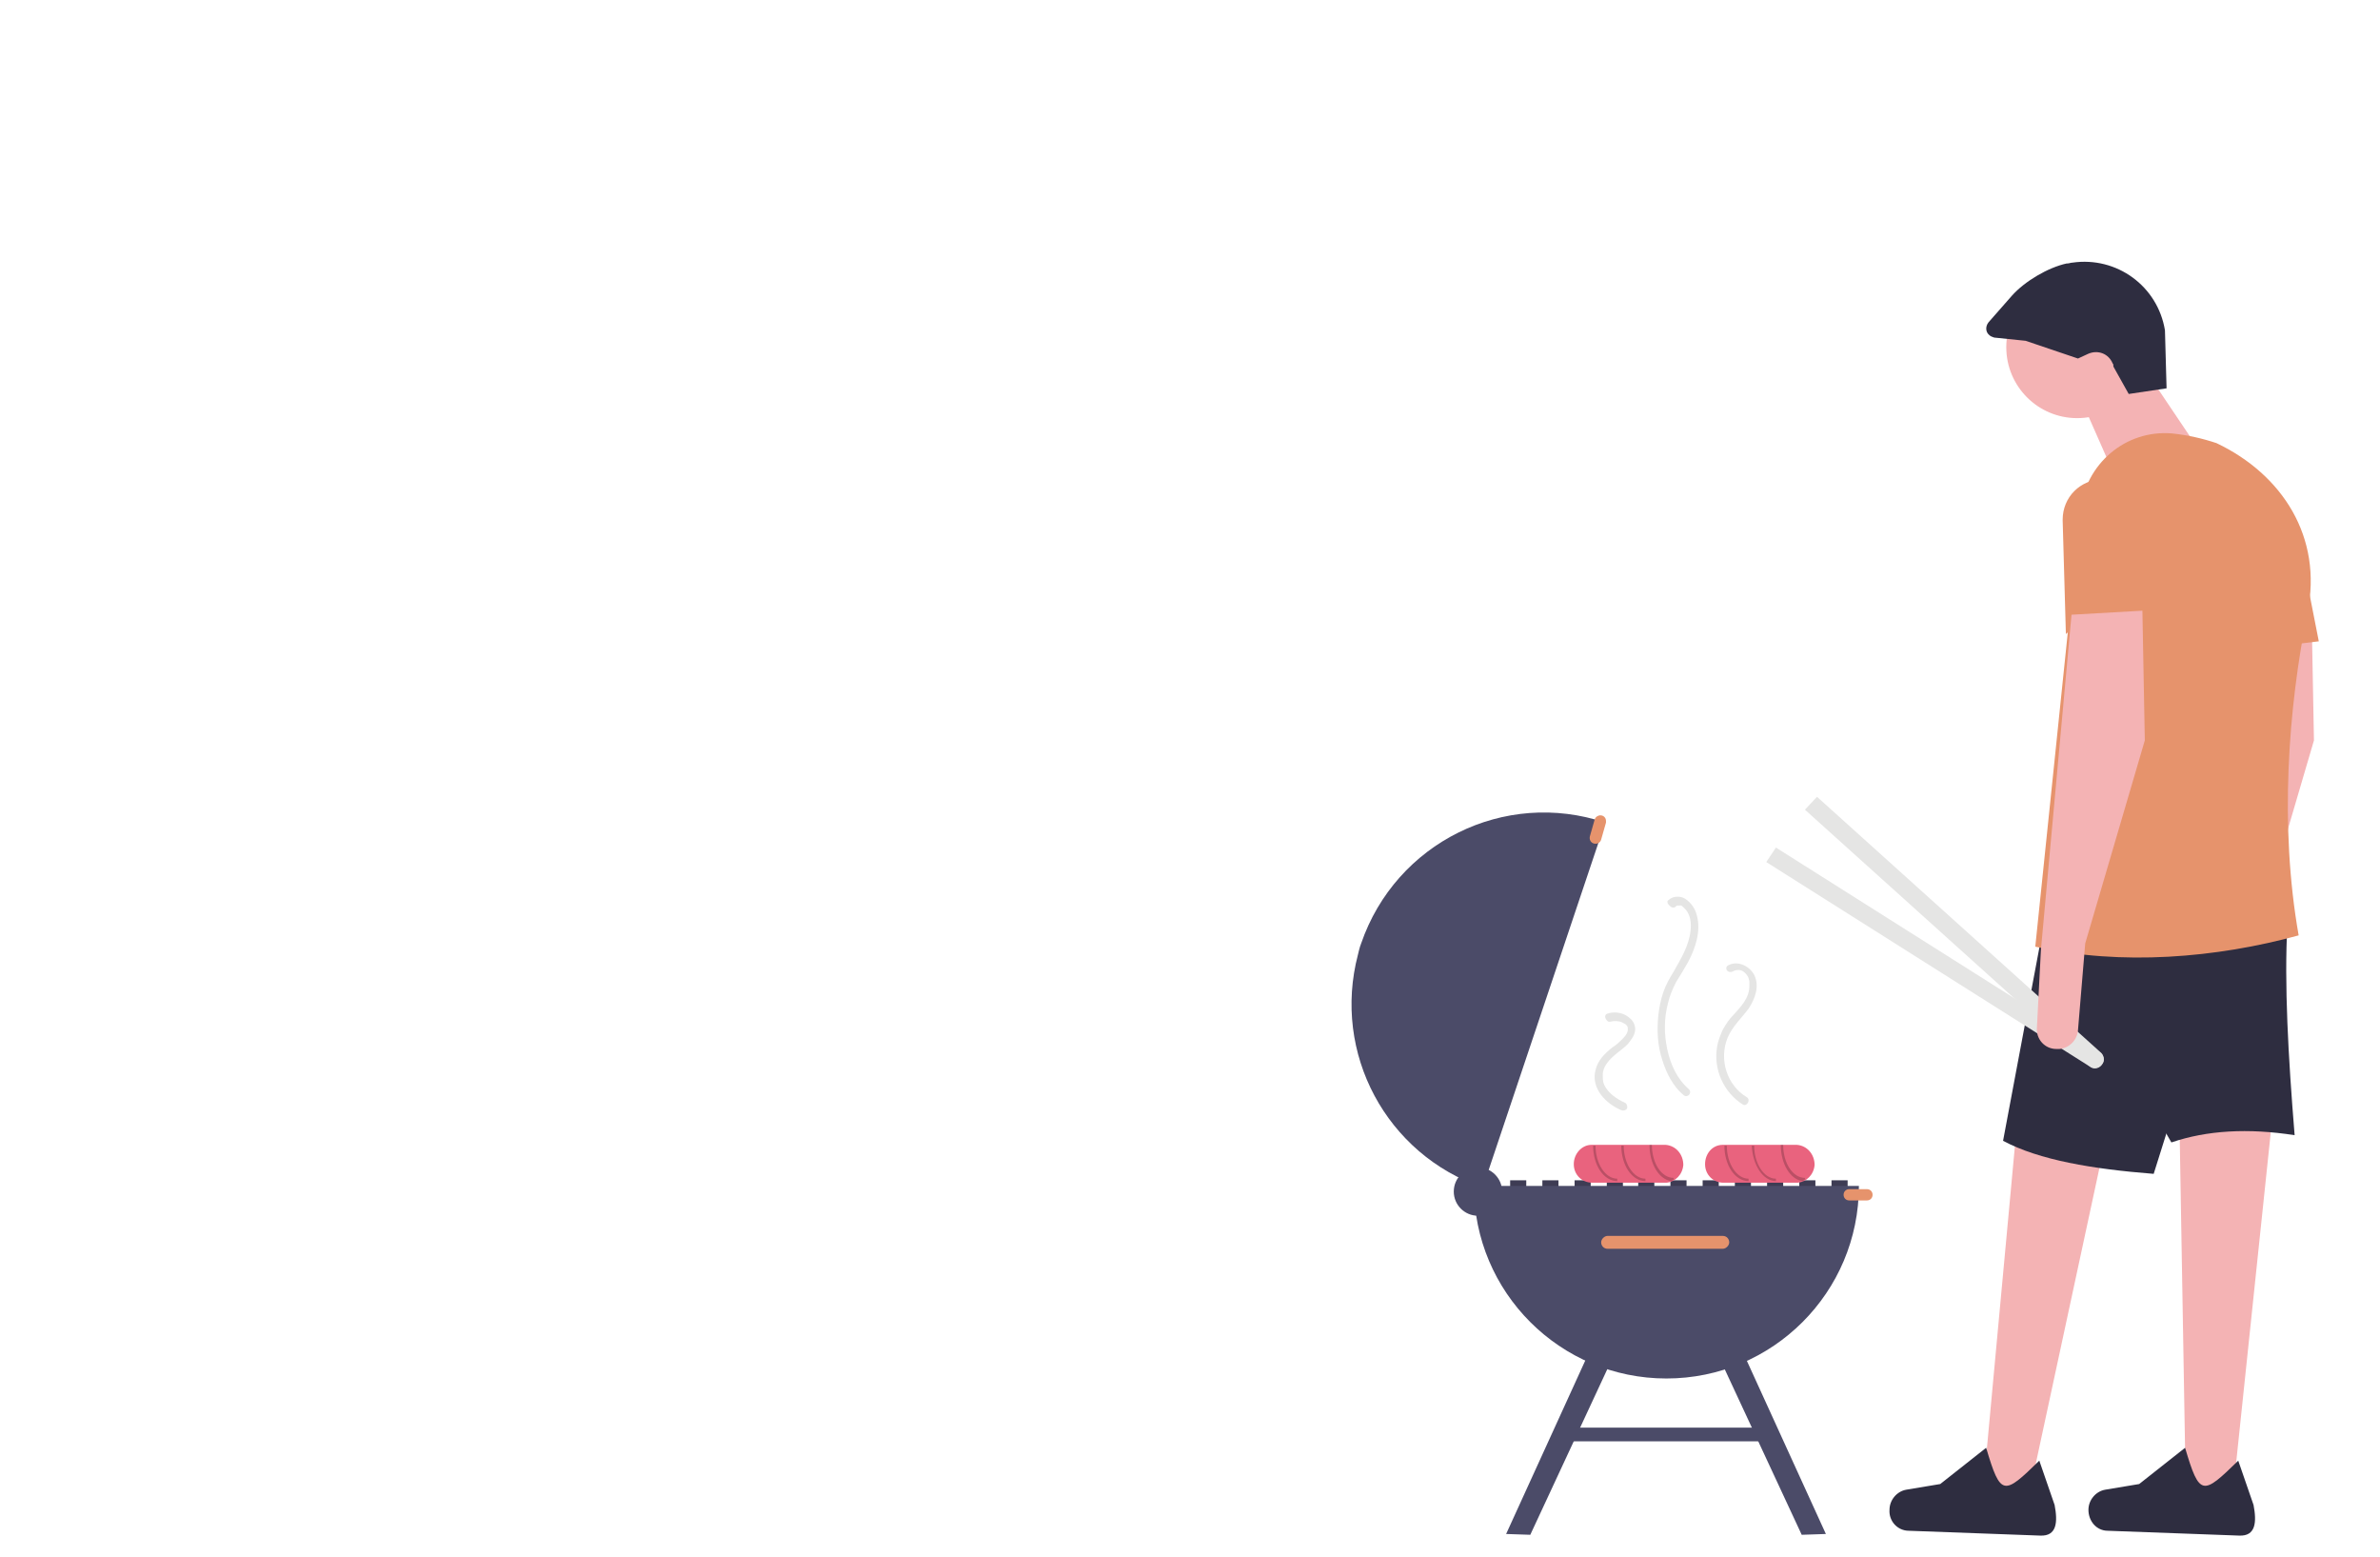 <?xml version="1.0" encoding="utf-8"?>
<!-- Generator: Adobe Illustrator 24.3.0, SVG Export Plug-In . SVG Version: 6.00 Build 0)  -->
<svg version="1.1" id="圖層_1" xmlns="http://www.w3.org/2000/svg" xmlns:xlink="http://www.w3.org/1999/xlink" x="0px" y="0px"
	 viewBox="0 0 295.5 193.3" style="enable-background:new 0 0 295.5 193.3;" xml:space="preserve">
<style type="text/css">
	.st0{fill:#3E3C54;}
	.st1{fill:#4B4B68;}
	.st2{fill:#E6936C;}
	.st3{fill:#E9637E;}
	.st4{opacity:0.2;fill:#040000;enable-background:new    ;}
	.st5{fill:#E5E5E4;}
	.st6{fill:#F4B3B4;}
	.st7{fill:#2E2D40;}
</style>
<g>
	<rect x="227.4" y="146.5" class="st0" width="2" height="1.2"/>
	<rect x="223.4" y="146.5" class="st0" width="2" height="1.2"/>
	<rect x="219.4" y="146.5" class="st0" width="2" height="1.2"/>
	<rect x="215.4" y="146.5" class="st0" width="2" height="1.2"/>
	<rect x="211.4" y="146.5" class="st0" width="2" height="1.2"/>
	<rect x="207.4" y="146.5" class="st0" width="2" height="1.2"/>
	<rect x="203.4" y="146.5" class="st0" width="2" height="1.2"/>
	<rect x="199.5" y="146.5" class="st0" width="2" height="1.2"/>
	<rect x="195.5" y="146.5" class="st0" width="2" height="1.2"/>
	<rect x="191.5" y="146.5" class="st0" width="2" height="1.2"/>
	<rect x="187.5" y="146.5" class="st0" width="2" height="1.2"/>
	<path class="st1" d="M183,147.2c0,13.2,10.7,23.9,23.9,23.9s23.9-10.7,23.9-23.9H183z"/>
	<path class="st1" d="M184.1,147.4l15.2-45.3c-12.5-4.2-26,2.5-30.3,15c0,0,0,0,0,0c-0.2,0.5-0.3,1-0.4,1.4
		C165.4,130.7,172.1,143.3,184.1,147.4z"/>
	<circle class="st1" cx="183.5" cy="147.9" r="3"/>
	<path class="st2" d="M213.9,153.4c0.5,0,0.8,0.4,0.8,0.8s-0.4,0.8-0.8,0.8h-14.3c-0.5,0-0.8-0.4-0.8-0.8s0.4-0.8,0.8-0.8H213.9z"/>
	<polygon class="st1" points="187,190.4 190,190.5 200.7,167.5 198,166.3 	"/>
	<polygon class="st1" points="226.7,190.4 223.7,190.5 213,167.5 215.7,166.3 	"/>
	<rect x="194.5" y="177.2" class="st1" width="24.6" height="1.7"/>
	<path class="st2" d="M198.7,101.2c0.4,0,0.7,0.3,0.7,0.7c0,0.1,0,0.1,0,0.2l-0.6,2.1c-0.1,0.4-0.5,0.6-0.9,0.5
		c-0.4-0.1-0.6-0.5-0.5-0.9l0.6-2.1C198.1,101.4,198.4,101.2,198.7,101.2z"/>
	<path class="st2" d="M231.8,147.6c0.4,0,0.7,0.3,0.7,0.7s-0.3,0.7-0.7,0.7h-2.2c-0.4,0-0.7-0.3-0.7-0.7s0.3-0.7,0.7-0.7H231.8z"/>
	<path class="st3" d="M213.9,142.1h9c0.1,0,0.1,0,0.2,0c1.3,0.1,2.2,1.2,2.2,2.5c-0.1,1.2-1,2.1-2.1,2.2c-0.1,0-0.1,0-0.2,0h-9
		c-1.3,0-2.3-1-2.3-2.3S212.6,142.1,213.9,142.1L213.9,142.1z"/>
	<path class="st4" d="M223.8,146.6c-1.5-0.2-2.7-2.1-2.7-4.5h0.3c0,2.3,1.2,4.1,2.7,4.1v0.2L223.8,146.6z"/>
	<path class="st4" d="M220.5,146.6v-0.3c-1.5,0-2.7-1.9-2.7-4.1h-0.3C217.6,144.6,218.9,146.6,220.5,146.6z"/>
	<path class="st4" d="M217.1,146.6v-0.3c-1.5,0-2.7-1.9-2.7-4.1h-0.3C214.1,144.6,215.4,146.6,217.1,146.6z"/>
	<path class="st3" d="M197.6,142.1h9c0.1,0,0.1,0,0.2,0c1.3,0.1,2.2,1.2,2.2,2.5c-0.1,1.2-1,2.1-2.1,2.2c-0.1,0-0.1,0-0.2,0h-9
		c-1.3,0-2.3-1-2.3-2.3S196.4,142.1,197.6,142.1L197.6,142.1L197.6,142.1z"/>
	<path class="st4" d="M207.5,146.6c-1.5-0.2-2.7-2.1-2.7-4.5h0.3c0,2.3,1.2,4.1,2.7,4.1v0.2L207.5,146.6z"/>
	<path class="st4" d="M204.3,146.6v-0.3c-1.5,0-2.7-1.9-2.7-4.1h-0.3C201.3,144.6,202.6,146.6,204.3,146.6z"/>
	<path class="st4" d="M200.8,146.6v-0.3c-1.5,0-2.7-1.9-2.7-4.1h-0.3C197.8,144.6,199.1,146.6,200.8,146.6z"/>
	<path class="st5" d="M214.6,119.8c1.2-0.6,2.6,0.1,3.2,1.2c0.7,1.4,0.1,3-0.7,4.2c-0.9,1.2-2,2.2-2.6,3.6c-1.1,2.7-0.1,5.9,2.4,7.4
		c0.5,0.3,0,1.2-0.5,0.9c-2.4-1.5-3.7-4.4-3.2-7.2c0.1-0.7,0.4-1.4,0.7-2.1c0.4-0.7,0.8-1.3,1.3-1.8c0.9-1,2-2.1,2-3.6
		c0-0.2,0-0.4,0-0.6c0-0.1-0.1-0.3-0.1-0.4c-0.1-0.3-0.3-0.5-0.5-0.7c-0.2-0.2-0.5-0.3-0.7-0.3c-0.2,0-0.4,0-0.6,0.1
		C214.5,121,214,120.1,214.6,119.8L214.6,119.8z"/>
	<path class="st5" d="M199.6,125.8c1-0.3,2.1-0.1,2.9,0.7c0.4,0.4,0.6,1,0.5,1.5c-0.1,0.6-0.5,1.1-0.9,1.6c-0.8,0.8-1.9,1.4-2.6,2.4
		c-0.3,0.4-0.5,0.9-0.5,1.4c0,0.5,0,0.9,0.2,1.3c0.5,1,1.5,1.7,2.6,2.2c0.2,0.1,0.3,0.5,0.2,0.7c-0.1,0.2-0.4,0.3-0.7,0.2
		c-1.9-0.8-3.8-2.7-3.2-5c0.3-1.2,1.1-2,2.1-2.8c0.5-0.3,0.9-0.7,1.3-1.1c0.3-0.3,0.7-0.8,0.6-1.3c0-0.2-0.1-0.3-0.2-0.4
		c-0.1-0.1-0.3-0.2-0.5-0.3c-0.4-0.2-1-0.2-1.4-0.1c-0.3,0.1-0.5-0.1-0.6-0.3C199.2,126.2,199.3,125.9,199.6,125.8L199.6,125.8z"/>
	<path class="st5" d="M207.2,111.7c0.3-0.3,0.7-0.4,1.1-0.4c0.4,0,0.7,0.1,1,0.3c0.7,0.5,1.2,1.2,1.4,2.1c0.5,1.9-0.2,4-1.1,5.7
		c-0.5,0.9-1,1.7-1.5,2.5c-0.4,0.8-0.8,1.7-1,2.6c-0.5,1.9-0.5,3.8-0.1,5.7c0.4,1.9,1.2,3.7,2.7,5c0.2,0.2,0.2,0.5,0,0.7
		c-0.2,0.2-0.5,0.2-0.7,0c-1.3-1.1-2.1-2.7-2.6-4.3c-0.6-1.8-0.7-3.7-0.5-5.6c0.1-0.9,0.3-1.9,0.6-2.8c0.3-0.9,0.8-1.8,1.3-2.6
		c0.9-1.6,1.9-3.2,2.1-5.1c0.1-0.9,0-1.9-0.6-2.6c0,0,0,0,0,0c0,0-0.1-0.1-0.1-0.1c-0.1-0.1-0.1-0.1-0.2-0.2c0,0,0.1,0,0,0
		c0,0-0.1-0.1-0.1-0.1c0,0-0.1,0-0.1-0.1c0,0,0,0-0.1,0c0,0,0,0,0,0c0,0-0.2-0.1-0.1,0c0,0-0.1,0-0.1,0c0,0-0.1,0-0.1,0
		c0.1,0-0.1,0-0.1,0c0,0-0.1,0-0.1,0c0.1,0-0.2,0.1-0.1,0.1c-0.2,0.2-0.5,0.2-0.7,0C207,112.2,206.9,111.8,207.2,111.7L207.2,111.7z
		"/>
	<polygon class="st6" points="246.2,185.1 251.7,186.6 261.8,139.7 250.5,138.7 	"/>
	<polygon class="st6" points="271.4,185.8 277.1,186.7 282.1,139 270.6,139.2 	"/>
	<path class="st6" d="M274.4,117.9l-0.5,9.7c-0.1,1.4,1,2.6,2.4,2.6c0.1,0,0.2,0,0.4,0l0,0c1.2-0.1,2.2-1.1,2.3-2.3l0.9-10.8
		l7.4-25.2L287,75.8l-8.8,0.5L274.4,117.9z"/>
	<path class="st7" d="M269.6,141.8c4.4-1.5,9.5-1.8,15.3-0.9c-0.8-9.8-1.3-18.8-0.9-26.1h-30L269.6,141.8z"/>
	<path class="st7" d="M248.7,141.6c4.5,2.4,11.1,3.5,18.7,4.1l9.5-30.2l-23.2-0.5L248.7,141.6z"/>
	<path class="st7" d="M237,190l16.3,0.6c2.1,0.1,2.2-1.7,1.8-3.8l-1.9-5.5c-4.4,4.3-4.8,4.5-6.6-1.6l-5.7,4.5l-4.2,0.7
		c-1.2,0.2-2.1,1.3-2.1,2.5l0,0C234.5,188.8,235.6,190,237,190z"/>
	<path class="st7" d="M261.7,190l16.3,0.6c2.1,0.1,2.2-1.7,1.8-3.8l-1.9-5.5c-4.4,4.3-4.8,4.5-6.6-1.6l-5.7,4.5l-4.2,0.7
		c-1.2,0.2-2.1,1.3-2.1,2.5l0,0C259.3,188.8,260.3,190,261.7,190z"/>
	<circle class="st6" cx="257.9" cy="43.1" r="8.8"/>
	<polygon class="st6" points="262.4,58.7 272.8,55.5 265.8,45.1 257.9,48.5 	"/>
	<path class="st2" d="M252.7,117.5c10.7,2.4,22.5,1.4,32.7-1.4c-2.4-13.6-1.3-28.2,1.1-40.1c1.9-9.3-3.1-17.1-11.3-21
		c-1.8-0.6-3.6-1-5.5-1.2c-5.8-0.5-10.8,3.8-11.4,9.6L252.7,117.5z"/>
	<polygon class="st2" points="280.4,80.5 287.9,79.6 285.6,67.9 280.4,67.9 	"/>
	<path class="st7" d="M258,44.5l1.3-0.6c1.2-0.5,2.5,0,3,1.2c0.1,0.1,0.1,0.2,0.1,0.4l0,0l1.9,3.4l4.7-0.7l-0.2-7.2
		c-0.9-5.5-6-9.2-11.5-8.4c-0.2,0-0.4,0.1-0.6,0.1l-0.1,0c-2.3,0.5-5.2,2.2-6.8,4l-2.9,3.3c-0.4,0.5-0.4,1.2,0.1,1.6
		c0.2,0.2,0.4,0.2,0.6,0.3l3.9,0.4L258,44.5z"/>
	<path class="st2" d="M256.5,78.7c2.7-2.6,6.2-2.7,10.1-1.6V65c0-3-2.4-5.5-5.5-5.5l0,0c-2.8,0-5,2.2-5,5c0,0,0,0.1,0,0.1
		L256.5,78.7z"/>
	<path class="st5" d="M261,132.1L261,132.1c-0.3,0.5-1,0.7-1.5,0.3l-40.2-25.4l1.2-1.8l40.2,25.4C261.2,131,261.4,131.6,261,132.1z"
		/>
	<path class="st5" d="M260.9,132.2L260.9,132.2c-0.4,0.4-1.1,0.5-1.5,0.1l-35.3-31.8l1.5-1.6l35.3,31.8
		C261.3,131.1,261.3,131.8,260.9,132.2z"/>
	<path class="st6" d="M253.4,117.9l-0.5,9.7c-0.1,1.4,1,2.6,2.4,2.6c0.1,0,0.2,0,0.4,0l0,0c1.2-0.1,2.2-1.1,2.3-2.3l0.9-10.8
		l7.4-25.2L266,75.8l-8.8,0.5L253.4,117.9z"/>
</g>
</svg>
